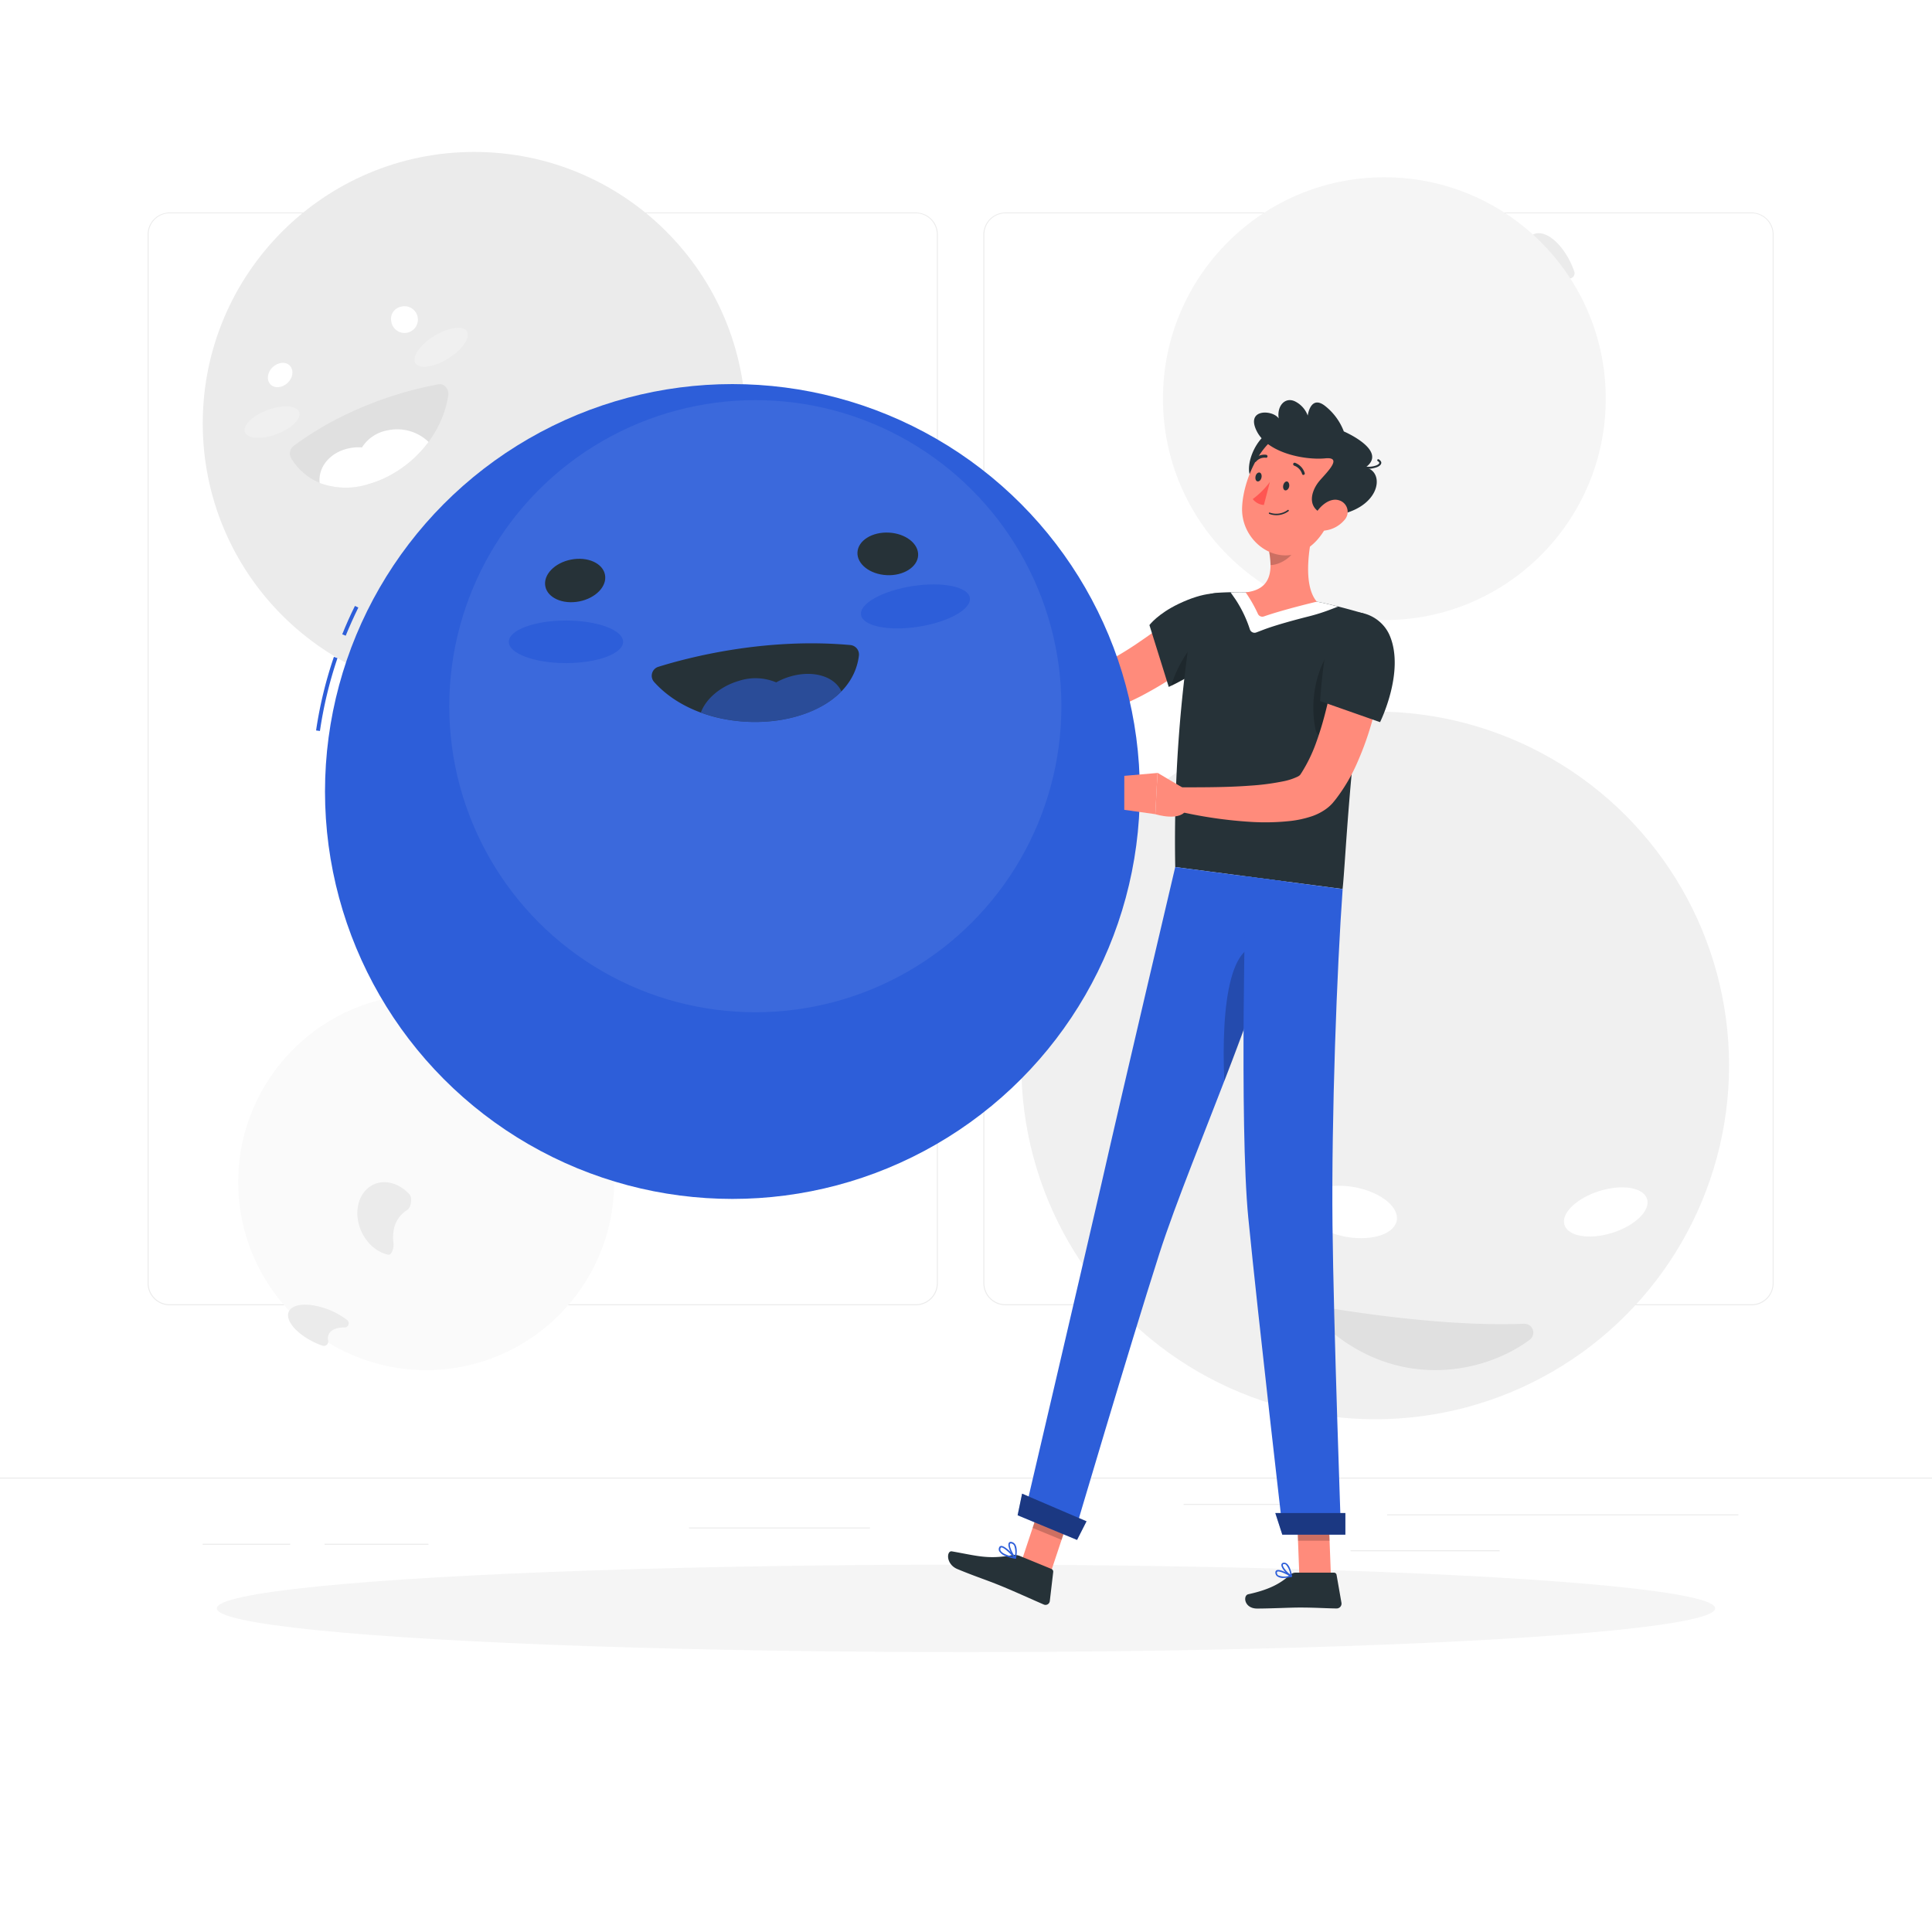 <svg class="animated" id="freepik_stories-smiley-face" xmlns="http://www.w3.org/2000/svg" viewBox="0 0 500 500" version="1.1" xmlnsXlink="http://www.w3.org/1999/xlink" xmlnsSvgjs="http://svgjs.com/svgjs"><style>svg#freepik_stories-smiley-face:not(.animated) .animable {opacity: 0;}svg#freepik_stories-smiley-face.animated #freepik--background-complete--inject-314 {animation: 1s 1 forwards cubic-bezier(.36,-0.01,.5,1.38) zoomIn;animation-delay: 0s;}svg#freepik_stories-smiley-face.animated #freepik--Shadow--inject-314 {animation: 1s 1 forwards cubic-bezier(.36,-0.01,.5,1.38) lightSpeedLeft;animation-delay: 0s;}svg#freepik_stories-smiley-face.animated #freepik--Character--inject-314 {animation: 1s 1 forwards cubic-bezier(.36,-0.01,.5,1.38) slideDown;animation-delay: 0s;}            @keyframes zoomIn {                0% {                    opacity: 0;                    transform: scale(0.5);                }                100% {                    opacity: 1;                    transform: scale(1);                }            }                    @keyframes lightSpeedLeft {              from {                transform: translate3d(-50%, 0, 0) skewX(20deg);                opacity: 0;              }              60% {                transform: skewX(-10deg);                opacity: 1;              }              80% {                transform: skewX(2deg);              }              to {                opacity: 1;                transform: translate3d(0, 0, 0);              }            }                    @keyframes slideDown {                0% {                    opacity: 0;                    transform: translateY(-30px);                }                100% {                    opacity: 1;                    transform: translateY(0);                }            }        </style><g id="freepik--background-complete--inject-314" class="animable" style="transform-origin: 250px 207.723px;"><rect y="382.4" width="500" height="0.25" style="fill: rgb(235, 235, 235); transform-origin: 250px 382.525px;" id="el4w98f3kul56" class="animable"></rect><rect x="359" y="391.92" width="90.9" height="0.25" style="fill: rgb(235, 235, 235); transform-origin: 404.45px 392.045px;" id="elwu77wla47im" class="animable"></rect><rect x="306.33" y="389.21" width="24.89" height="0.25" style="fill: rgb(235, 235, 235); transform-origin: 318.775px 389.335px;" id="elncoqji1rl3" class="animable"></rect><rect x="349.52" y="401.21" width="38.59" height="0.25" style="fill: rgb(235, 235, 235); transform-origin: 368.815px 401.335px;" id="el0a1vydz6gwzd" class="animable"></rect><rect x="52.46" y="399.53" width="22.64" height="0.25" style="fill: rgb(235, 235, 235); transform-origin: 63.78px 399.655px;" id="eldf3y63jdnxr" class="animable"></rect><rect x="84" y="399.53" width="26.89" height="0.25" style="fill: rgb(235, 235, 235); transform-origin: 97.445px 399.655px;" id="elopmlze073g8" class="animable"></rect><rect x="178.31" y="395.31" width="46.84" height="0.25" style="fill: rgb(235, 235, 235); transform-origin: 201.73px 395.435px;" id="eljo1zhao3w8f" class="animable"></rect><path d="M237,337.8H43.91a5.71,5.71,0,0,1-5.7-5.71V60.66A5.71,5.71,0,0,1,43.91,55H237a5.71,5.71,0,0,1,5.71,5.71V332.09A5.71,5.71,0,0,1,237,337.8ZM43.91,55.2a5.46,5.46,0,0,0-5.45,5.46V332.09a5.46,5.46,0,0,0,5.45,5.46H237a5.47,5.47,0,0,0,5.46-5.46V60.66A5.47,5.47,0,0,0,237,55.2Z" style="fill: rgb(235, 235, 235); transform-origin: 140.46px 196.4px;" id="eldlzia3n6wz" class="animable"></path><path d="M453.31,337.8H260.21a5.72,5.72,0,0,1-5.71-5.71V60.66A5.72,5.72,0,0,1,260.21,55h193.1A5.71,5.71,0,0,1,459,60.66V332.09A5.71,5.71,0,0,1,453.31,337.8ZM260.21,55.2a5.47,5.47,0,0,0-5.46,5.46V332.09a5.47,5.47,0,0,0,5.46,5.46h193.1a5.47,5.47,0,0,0,5.46-5.46V60.66a5.47,5.47,0,0,0-5.46-5.46Z" style="fill: rgb(235, 235, 235); transform-origin: 356.75px 196.4px;" id="elhl4jkqa91ao" class="animable"></path><g id="elw3pwjjsh4u"><circle cx="122.74" cy="109.59" r="70.27" style="fill: rgb(235, 235, 235); transform-origin: 122.74px 109.59px; transform: rotate(-45deg);" class="animable"></circle></g><path d="M69.64,99c.76,1.37,2.66,1.61,4.24.54s2.24-3,1.48-4.42-2.66-1.61-4.24-.54S68.88,97.61,69.64,99Z" style="fill: rgb(255, 255, 255); transform-origin: 72.5px 97.052px;" id="elx6gzhdyjsp" class="animable"></path><path d="M101.26,83.17a3.46,3.46,0,1,0,2.39-3.76A3.19,3.19,0,0,0,101.26,83.17Z" style="fill: rgb(255, 255, 255); transform-origin: 104.671px 82.71px;" id="elpsuigtj2r6" class="animable"></path><path d="M107.44,93.87c.85,1.71,4.56,1.29,8.28-.92s6-5.38,5.19-7.08-4.56-1.29-8.28.92S106.59,92.17,107.44,93.87Z" style="fill: rgb(240, 240, 240); transform-origin: 114.169px 89.872px;" id="eldsonv8ds3y" class="animable"></path><path d="M63.38,111.81c.61,1.74,4.25,2,8.13.58s6.54-4,5.93-5.73-4.24-2-8.12-.58S62.78,110.07,63.38,111.81Z" style="fill: rgb(240, 240, 240); transform-origin: 70.411px 109.237px;" id="elz8zhcl4saoh" class="animable"></path><path d="M113.55,99.45c-6.45,1.14-22.88,5-37.72,16.07a2.53,2.53,0,0,0-.32,3.34C85.68,134.62,112.74,123,116,102.4,116.3,100.77,115,99.2,113.55,99.45Z" style="fill: rgb(224, 224, 224); transform-origin: 95.534px 112.803px;" id="elddu1gtaw59q" class="animable"></path><path d="M90.41,116a12.06,12.06,0,0,1,3.27-.21,9.92,9.92,0,0,1,6.65-4.42,11.72,11.72,0,0,1,10.58,3,30.11,30.11,0,0,1-8.06,7.52,27.74,27.74,0,0,1-7.53,3.41A19.37,19.37,0,0,1,82.73,125C82.27,120.87,85.44,117,90.41,116Z" style="fill: rgb(255, 255, 255); transform-origin: 96.798px 118.657px;" id="el548om194jd" class="animable"></path><path d="M396,72.5a20.49,20.49,0,0,0,2.94,5,1.36,1.36,0,0,0,2.39-.81c.16-2.36,1.08-4.09,2.68-4.59a3.44,3.44,0,0,1,1.78-.06,1.37,1.37,0,0,0,1.65-1.73c-.15-.42-.3-.84-.48-1.26-2.33-5.67-6.67-9.51-9.7-8.56S393.68,66.82,396,72.5Z" style="fill: rgb(235, 235, 235); transform-origin: 401.034px 69.16px;" id="el8gcbpz7y499" class="animable"></path><g id="eliat0wzo42h"><circle cx="358.27" cy="103.18" r="57.3" style="fill: rgb(245, 245, 245); transform-origin: 358.27px 103.18px; transform: rotate(-45deg);" class="animable"></circle></g><g id="ely3n7xybst2"><circle cx="110.29" cy="305.94" r="48.64" style="fill: rgb(250, 250, 250); transform-origin: 110.29px 305.94px; transform: rotate(-45deg);" class="animable"></circle></g><path d="M85.38,339.06a19.78,19.78,0,0,1,4.46,2.57,1.07,1.07,0,0,1-.74,1.91c-2.1,0-3.66.69-4.11,2a2.47,2.47,0,0,0-.06,1.43,1.13,1.13,0,0,1-1.55,1.26c-.38-.13-.75-.27-1.13-.43-5-2.12-8.44-5.78-7.57-8.19S80.33,337,85.38,339.06Z" style="fill: rgb(235, 235, 235); transform-origin: 82.398px 342.983px;" id="elsg2euprm42" class="animable"></path><path d="M102,306.39a9.92,9.92,0,0,1,4,2.75c.76.86.37,3.4-.6,4a7.59,7.59,0,0,0-3.58,5.7,10.13,10.13,0,0,0,0,2.75c.19,1.54-.53,3.31-1.34,3.13a10,10,0,0,1-1-.28c-4.51-1.6-7.6-6.92-6.9-11.89S97.49,304.8,102,306.39Z" style="fill: rgb(235, 235, 235); transform-origin: 99.441px 315.337px;" id="elq0jko8fmlh" class="animable"></path><g id="el5rjn1nbm0bu"><circle cx="355.9" cy="275.72" r="91.58" style="fill: rgb(240, 240, 240); transform-origin: 355.9px 275.72px; transform: rotate(-45deg);" class="animable"></circle></g><path d="M338.37,309.46c-2.78,2.94-.1,7.21,6,9.53s13.29,1.8,16.07-1.15.09-7.21-6-9.52S341.15,306.51,338.37,309.46Z" style="fill: rgb(255, 255, 255); transform-origin: 349.404px 313.655px;" id="eld571ueaimam" class="animable"></path><path d="M404.76,316.39c.28,3.17,5.35,4.52,11.32,3s10.58-5.31,10.3-8.48-5.35-4.53-11.31-3S404.48,313.21,404.76,316.39Z" style="fill: rgb(255, 255, 255); transform-origin: 415.57px 313.648px;" id="ela2wt47nmi6" class="animable"></path><path d="M344,338.53c10.72,1.76,32.24,4.77,50.43,4.06a2.29,2.29,0,0,1,1.46,4.13c-11.5,8.63-34.53,13.76-53.83-4.27A2.29,2.29,0,0,1,344,338.53Z" style="fill: rgb(224, 224, 224); transform-origin: 369.084px 346.543px;" id="elpwgzcik4cy" class="animable"></path></g><g id="freepik--Shadow--inject-314" class="animable" style="transform-origin: 250px 416.24px;"><ellipse id="freepik--path--inject-314" cx="250" cy="416.24" rx="193.89" ry="11.32" style="fill: rgb(245, 245, 245); transform-origin: 250px 416.24px;" class="animable"></ellipse></g><g id="freepik--Character--inject-314" class="animable" style="transform-origin: 200.694px 236.008px;"><polygon points="271.81 407.29 264.32 404.2 270.35 386.07 277.84 389.16 271.81 407.29" style="fill: rgb(255, 139, 123); transform-origin: 271.08px 396.68px;" id="ellinomazdu1m" class="animable"></polygon><polygon points="344.44 407.9 336.27 407.9 335.55 388.99 343.72 388.99 344.44 407.9" style="fill: rgb(255, 139, 123); transform-origin: 339.995px 398.445px;" id="elyyk81n0da2n" class="animable"></polygon><path d="M335.23,407h10a.69.69,0,0,1,.67.56l1.27,7.26a1.26,1.26,0,0,1-1.26,1.45c-3.2-.05-5.53-.24-9.56-.24-2.49,0-7.61.26-11,.26s-3.72-3.39-2.3-3.7c6.35-1.38,8.81-3.27,10.91-5.08A2.06,2.06,0,0,1,335.23,407Z" style="fill: rgb(38, 50, 56); transform-origin: 334.721px 411.645px;" id="elnn4wnklm4g" class="animable"></path><path d="M263.86,402.65l8.25,3.39a.77.77,0,0,1,.46.8l-.88,7.49a1.11,1.11,0,0,1-1.56.92c-2.95-1.27-7.19-3.22-10.93-4.76-4.38-1.79-6.27-2.29-11.39-4.4-3.1-1.28-2.86-4.84-1.46-4.6,6.37,1.11,9.27,2.14,15.49,1A3.66,3.66,0,0,1,263.86,402.65Z" style="fill: rgb(38, 50, 56); transform-origin: 258.968px 408.413px;" id="elvxyfuh4ab2l" class="animable"></path><path d="M314.41,167c-1.06,1-2,1.74-3,2.54s-2,1.57-3,2.34c-2,1.54-4.13,2.95-6.28,4.33s-4.39,2.64-6.66,3.85a76.09,76.09,0,0,1-7.16,3.23c-1.23.49-2.52.89-3.8,1.3-.59.21-1.43.4-2.17.58a18.9,18.9,0,0,1-2.41.36,16.53,16.53,0,0,1-10-2.09,16.07,16.07,0,0,1-3.84-3.13,19.1,19.1,0,0,1-2.64-3.73,22.83,22.83,0,0,1-1.69-3.93c-.22-.67-.39-1.34-.55-2s-.26-1.3-.39-2.15L266.8,167l.74,1.28c.27.45.56.9.85,1.33a19.36,19.36,0,0,0,1.86,2.36,13.23,13.23,0,0,0,2,1.79,8.21,8.21,0,0,0,2.05,1,7.22,7.22,0,0,0,4.1,0c.37-.08.76-.23,1.15-.34s.74-.27,1.28-.5c1-.42,2-.81,2.95-1.31a84.07,84.07,0,0,0,11.54-6.79c1.89-1.27,3.73-2.62,5.57-4,.92-.68,1.83-1.38,2.72-2.09l2.57-2.07Z" style="fill: rgb(255, 139, 123); transform-origin: 287.615px 171.643px;" id="elbhjzbqi7jy" class="animable"></path><path d="M319.22,164.71c-3.49,7.16-16.75,13.06-16.75,13.06l-5-16s2.14-2.9,7.58-5.5C317.89,150.15,323.92,155.06,319.22,164.71Z" style="fill: rgb(38, 50, 56); transform-origin: 309.139px 165.67px;" id="el8y2fhh2q0fd" class="animable"></path><g id="elljjo14czdh"><path d="M310.86,164.41a34.06,34.06,0,0,0-6.93,10.68,23.05,23.05,0,0,0-.81,2.38c2-1,8.41-4.2,12.74-8.37l.33-1.93A3.16,3.16,0,0,0,310.86,164.41Z" style="opacity: 0.2; transform-origin: 309.675px 170.489px;" class="animable"></path></g><path d="M268.71,170.68l-4.46-9.58-5.47,9.07s2.67,5.49,8.16,3.57Z" style="fill: rgb(255, 139, 123); transform-origin: 263.745px 167.624px;" id="ele751p767mtc" class="animable"></path><polygon points="257.51 156.82 253.8 163.66 258.78 170.17 264.25 161.1 257.51 156.82" style="fill: rgb(255, 139, 123); transform-origin: 259.025px 163.495px;" id="elve9rryr9728" class="animable"></polygon><g id="el19574n56hq"><polygon points="270.35 386.08 267.24 395.42 274.74 398.51 277.85 389.17 270.35 386.08" style="opacity: 0.2; transform-origin: 272.545px 392.295px;" class="animable"></polygon></g><g id="elh1iixeunekj"><polygon points="343.72 388.99 335.55 388.99 335.93 398.74 344.1 398.74 343.72 388.99" style="opacity: 0.2; transform-origin: 339.825px 393.865px;" class="animable"></polygon></g><path d="M308.84,158.77a367,367,0,0,0-4.69,65.62l43.31,5.68c.75-6.36,1.84-35.6,6.93-66.27.42-2.52.55-4.45-1.92-5.16-2.73-.79-8.08-2.27-11.69-2.93a161.51,161.51,0,0,0-18.41-2.41,73.89,73.89,0,0,0-7.59.13A6.45,6.45,0,0,0,308.84,158.77Z" style="fill: rgb(38, 50, 56); transform-origin: 329.358px 191.663px;" id="el58k7w4c8sic" class="animable"></path><path d="M340.78,155.71a161.09,161.09,0,0,0-18.42-2.41c-1.33-.05-2.64-.05-3.89,0l1.3,1.86a31.74,31.74,0,0,1,3.69,7.7h0a1.27,1.27,0,0,0,1.66.82l1.94-.74c3.2-1.21,8.51-2.63,11.73-3.44a49.17,49.17,0,0,0,5.67-1.81l1.84-.7C344.38,156.47,342.4,156,340.78,155.71Z" style="fill: rgb(255, 255, 255); transform-origin: 332.385px 158.512px;" id="elo6pwqz9nrm" class="animable"></path><g id="ela0ka04d8ntf"><path d="M341.75,173a28.6,28.6,0,0,0-1.32,15.67,3.13,3.13,0,0,0,3.58,2.53l3.51-.55a3.15,3.15,0,0,0,2.61-2.59l3.87-23a3.15,3.15,0,0,0-5.32-2.76A33.72,33.72,0,0,0,341.75,173Z" style="opacity: 0.2; transform-origin: 346.967px 176.316px;" class="animable"></path></g><path d="M340.47,134.58l-12,8.24c.82,4.79.63,9.75-6.1,10.48a35.77,35.77,0,0,1,3.15,5.51,1.26,1.26,0,0,0,1.58.72c5.26-1.83,13.69-3.82,13.69-3.82C336.92,151.18,338.88,140.4,340.47,134.58Z" style="fill: rgb(255, 139, 123); transform-origin: 331.58px 147.09px;" id="el4vovknpq3" class="animable"></path><g id="el0u42aiql9gao"><path d="M335.57,138l-7.1,4.87a20.67,20.67,0,0,1,.33,3.37c2.55,0,6.22-2.37,6.68-5A9,9,0,0,0,335.57,138Z" style="opacity: 0.2; transform-origin: 332.073px 142.12px;" class="animable"></path></g><path d="M328.8,111.66c-5.7,2.73-8.72,15.69-.6,12.79S335,108.69,328.8,111.66Z" style="fill: rgb(38, 50, 56); transform-origin: 328.552px 118.044px;" id="elqtl8jth8ow" class="animable"></path><path d="M347.21,126.48c-2.49,7.61-4.79,13.3-9.76,16-7.47,4.11-16.15-2.52-16-10.86.14-7.51,5.42-19.78,13.85-20.44A11.75,11.75,0,0,1,347.21,126.48Z" style="fill: rgb(255, 139, 123); transform-origin: 334.607px 127.445px;" id="eltvsot62o9hd" class="animable"></path><path d="M341.26,124.72c1.47-1.88,6.72-6.59,1.7-6.1s-14.84-1.23-17.74-7.09,4.23-5.49,5.71-3.23c-.51-3.22,1.61-5.62,4.16-4.45a6.66,6.66,0,0,1,3.35,3.7s.68-5.39,4.4-2.56a15.3,15.3,0,0,1,4.94,6.66s11.67,5,5.59,9.34c5.33,1,4,11.19-9,12.55C337.86,132.4,339.08,127.5,341.26,124.72Z" style="fill: rgb(38, 50, 56); transform-origin: 340.419px 118.544px;" id="eljoictpr65i" class="animable"></path><path d="M354.33,121.33a4,4,0,0,1-3.33-1.39.27.27,0,0,1,.43-.31c.82,1.17,2.72,1.36,4.13,1,.9-.2,1.35-.55,1.39-.79s-.23-.4-.4-.51a.26.26,0,0,1-.08-.36.26.26,0,0,1,.36-.09c.61.39.69.79.64,1-.09.53-.76,1-1.79,1.22A6.5,6.5,0,0,1,354.33,121.33Z" style="fill: rgb(38, 50, 56); transform-origin: 354.229px 120.091px;" id="elm1f6bier6p" class="animable"></path><path d="M347.89,134.63a7.86,7.86,0,0,1-5.09,2.68c-2.66.29-3.54-2-2.42-4.17,1-1.93,3.59-4.4,6.07-3.69A3.11,3.11,0,0,1,347.89,134.63Z" style="fill: rgb(255, 139, 123); transform-origin: 344.339px 133.33px;" id="elocot86dufnn" class="animable"></path><path d="M304.15,224.39S290.53,282.2,285,306.59C279.16,332,265,392.47,265,392.47l12.8,5.26s14.46-49,22.23-73.26c8.48-26.43,31-75,32.57-96.35Z" style="fill: rgb(45, 94, 217); transform-origin: 298.8px 311.06px;" id="elx05zci9r9rs" class="animable"></path><g id="elqz3noiafozb"><path d="M316.85,279.83c4.64-12,9.11-24,12.11-34.29h0C318.27,240.46,316,260.18,316.85,279.83Z" style="opacity: 0.2; transform-origin: 322.824px 262.28px;" class="animable"></path></g><path d="M322.44,226.79s-1.75,64.26.62,88.4c2.6,26.43,9,81.66,9,81.66h15s-1.94-54-2.21-79.77c-.29-28,1.14-66.56,2.63-87Z" style="fill: rgb(45, 94, 217); transform-origin: 334.649px 311.82px;" id="elnvbqaqx61u" class="animable"></path><polygon points="331.86 397.18 348.18 397.18 348.18 391.57 330.05 391.57 331.86 397.18" style="fill: rgb(45, 94, 217); transform-origin: 339.115px 394.375px;" id="el2x6iqxu3lnt" class="animable"></polygon><g id="el2f3kg70fqay"><polygon points="331.86 397.18 348.18 397.18 348.18 391.57 330.05 391.57 331.86 397.18" style="opacity: 0.4; transform-origin: 339.115px 394.375px;" class="animable"></polygon></g><polygon points="263.36 392.15 278.74 398.53 281.19 393.71 264.52 386.56 263.36 392.15" style="fill: rgb(45, 94, 217); transform-origin: 272.275px 392.545px;" id="elzij527146d" class="animable"></polygon><g id="elbjl9fhqcj25"><polygon points="263.36 392.15 278.74 398.53 281.19 393.71 264.52 386.56 263.36 392.15" style="opacity: 0.4; transform-origin: 272.275px 392.545px;" class="animable"></polygon></g><path d="M333.62,126c-.17.63-.64,1-1.05.9s-.62-.75-.45-1.38.63-1,1-.91S333.78,125.34,333.62,126Z" style="fill: rgb(38, 50, 56); transform-origin: 332.863px 125.756px;" id="eltmtzx10y34s" class="animable"></path><path d="M326.45,123.68c-.16.63-.63,1-1.05.9s-.61-.75-.45-1.38.63-1,1.05-.9S326.62,123.05,326.45,123.68Z" style="fill: rgb(38, 50, 56); transform-origin: 325.702px 123.44px;" id="eliclv8b67ed" class="animable"></path><path d="M328.65,124.72a21.55,21.55,0,0,1-4.44,4.44,4,4,0,0,0,2.88,1.53Z" style="fill: rgb(255, 86, 82); transform-origin: 326.43px 127.705px;" id="el53ay15kwfl4" class="animable"></path><path d="M328.49,133a5.26,5.26,0,0,0,5-.72.19.19,0,0,0,0-.27.18.18,0,0,0-.27,0,5,5,0,0,1-4.61.65.17.17,0,0,0-.23.12A.21.21,0,0,0,328.49,133Z" style="fill: rgb(38, 50, 56); transform-origin: 330.962px 132.641px;" id="elgb131n2y6gf" class="animable"></path><path d="M337.17,122.89a.36.36,0,0,0,.25,0,.37.37,0,0,0,.23-.49,4.13,4.13,0,0,0-2.5-2.63.37.37,0,0,0-.47.27.41.41,0,0,0,.29.48h0a3.33,3.33,0,0,1,2,2.11A.4.4,0,0,0,337.17,122.89Z" style="fill: rgb(38, 50, 56); transform-origin: 336.174px 121.333px;" id="eluhp1n7msdwp" class="animable"></path><path d="M324.68,119.56a.36.36,0,0,0,.39-.1,2.9,2.9,0,0,1,2.53-1,.36.36,0,0,0,.43-.31.42.42,0,0,0-.33-.45,3.59,3.59,0,0,0-3.22,1.23.39.39,0,0,0,0,.55A.29.29,0,0,0,324.68,119.56Z" style="fill: rgb(38, 50, 56); transform-origin: 326.199px 118.624px;" id="el2ocgkq5mst9" class="animable"></path><path d="M358.63,168.06c-.16,1.82-.36,3.38-.62,5s-.53,3.27-.84,4.9c-.63,3.24-1.4,6.48-2.36,9.7a78,78,0,0,1-3.5,9.59,45.08,45.08,0,0,1-5.42,9.33l-.44.56-.23.28-.39.47a10.55,10.55,0,0,1-1.8,1.58,14.24,14.24,0,0,1-3.35,1.72,27,27,0,0,1-5.74,1.28,60.24,60.24,0,0,1-10.26.23,114.5,114.5,0,0,1-19.34-2.87l.81-6.07c3.06,0,6.21,0,9.29-.05s6.17-.16,9.17-.39a62.4,62.4,0,0,0,8.62-1.14,15.54,15.54,0,0,0,3.41-1.1,2.79,2.79,0,0,0,.82-.52c.05,0,0-.06,0,0s-.07.08,0,0l.13-.2.26-.39a39.26,39.26,0,0,0,3.59-7.29A83.35,83.35,0,0,0,343,184.4c.74-2.87,1.38-5.8,1.94-8.75.28-1.48.54-3,.77-4.45s.46-3,.62-4.35Z" style="fill: rgb(255, 139, 123); transform-origin: 331.485px 189.834px;" id="el6b3cj1arai" class="animable"></path><path d="M359.65,164.46c4,9.37-2.49,22.43-2.49,22.43l-15.51-5.45a137.64,137.64,0,0,1,2.08-16.54C345.41,155.59,356.56,157.24,359.65,164.46Z" style="fill: rgb(38, 50, 56); transform-origin: 351.301px 172.681px;" id="elstdd57yy9u" class="animable"></path><path d="M332.13,408.38a9.87,9.87,0,0,0,2.12-.29.17.17,0,0,0,.13-.16.19.19,0,0,0-.1-.19c-.3-.19-3-1.81-3.91-1.35a.6.6,0,0,0-.3.55,1.22,1.22,0,0,0,.46,1A2.6,2.6,0,0,0,332.13,408.38Zm1.54-.56a4.07,4.07,0,0,1-2.91-.15.87.87,0,0,1-.3-.7.23.23,0,0,1,.11-.23C331,406.5,332.57,407.2,333.67,407.82Z" style="fill: rgb(45, 94, 217); transform-origin: 332.225px 407.346px;" id="el63amb3ykx17" class="animable"></path><path d="M334.2,408.09a.2.2,0,0,0,.11,0,.2.2,0,0,0,.07-.18c0-.1-.34-2.45-1.34-3.23a1.12,1.12,0,0,0-.83-.25.6.6,0,0,0-.59.51c-.12.91,1.62,2.7,2.49,3.16Zm-1.84-3.31a.77.77,0,0,1,.46.17,5,5,0,0,1,1.11,2.56c-.88-.64-2-2-1.93-2.53,0-.05,0-.16.28-.19Z" style="fill: rgb(45, 94, 217); transform-origin: 332.998px 406.262px;" id="elzwz1sn6k0wd" class="animable"></path><path d="M260.26,402.71a12.66,12.66,0,0,0,2.47.7.17.17,0,0,0,.19-.09.2.2,0,0,0,0-.23c-.28-.32-2.77-3.15-3.87-3a.57.57,0,0,0-.46.36,1.13,1.13,0,0,0,0,1A3.2,3.2,0,0,0,260.26,402.71Zm2,.2c-1.77-.4-3-1-3.3-1.6a.74.74,0,0,1,0-.68.23.23,0,0,1,.18-.15C259.68,400.4,261.18,401.78,262.22,402.91Z" style="fill: rgb(45, 94, 217); transform-origin: 260.715px 401.749px;" id="el48mk98ozqdy" class="animable"></path><path d="M262.69,403.4a.17.17,0,0,0,.12,0,.2.2,0,0,0,.13-.14c0-.09.53-2.25-.15-3.46a1.49,1.49,0,0,0-.88-.72c-.51-.15-.74.05-.84.24-.44.82.78,3.23,1.55,4Zm-.76-3.89a1.1,1.1,0,0,1,.54.49,4.94,4.94,0,0,1,.17,2.8c-.73-1-1.51-2.78-1.24-3.27,0,0,.09-.16.42-.06Z" style="fill: rgb(45, 94, 217); transform-origin: 262.057px 401.219px;" id="eltsh6wrwndel" class="animable"></path><path d="M89.47,164.52l-.9-.36c1-2.49,2.11-5,3.29-7.35l.88.43C91.57,159.61,90.47,162.06,89.47,164.52Z" style="fill: rgb(45, 94, 217); transform-origin: 90.655px 160.665px;" id="elqaq3qxcapgd" class="animable"></path><path d="M82.8,189.18l-1-.14A107.77,107.77,0,0,1,86.41,170l.93.32A106.63,106.63,0,0,0,82.8,189.18Z" style="fill: rgb(45, 94, 217); transform-origin: 84.57px 179.59px;" id="eleq0hc3cql7b" class="animable"></path><g id="elj7km5uqygjp"><circle cx="189.55" cy="204.84" r="105.44" style="fill: rgb(45, 94, 217); transform-origin: 189.55px 204.84px; transform: rotate(-45deg);" class="animable"></circle></g><g id="el8oeg7w0hf2f"><circle cx="195.48" cy="182.76" r="79.21" style="fill: rgb(255, 255, 255); opacity: 0.07; transform-origin: 195.48px 182.76px;" class="animable"></circle></g><path d="M237.61,143.74c-.15,3-3.79,5.33-8.13,5.11s-7.73-2.86-7.57-5.91,3.79-5.32,8.13-5.1S237.77,140.7,237.61,143.74Z" style="fill: rgb(38, 50, 56); transform-origin: 229.76px 143.345px;" id="el6xxe12c0tad" class="animable"></path><path d="M156.57,148.74c.58,3-2.41,6.08-6.67,6.91s-8.19-.92-8.77-3.91,2.4-6.09,6.67-6.92S156,145.75,156.57,148.74Z" style="fill: rgb(38, 50, 56); transform-origin: 148.85px 150.235px;" id="el18cu8nvnkj2" class="animable"></path><ellipse cx="146.47" cy="166.1" rx="14.79" ry="5.51" style="fill: rgb(45, 94, 217); transform-origin: 146.47px 166.1px;" id="el30ymwo35j8o" class="animable"></ellipse><path d="M251,154.73c.45,2.9-5.49,6.24-13.26,7.46s-14.45-.15-14.91-3.05,5.49-6.23,13.26-7.45S250.57,151.83,251,154.73Z" style="fill: rgb(45, 94, 217); transform-origin: 236.914px 156.939px;" id="els2bt72admwe" class="animable"></path><path d="M170.38,172.57c7.62-2.38,27.56-7.64,49.73-5.63a2.46,2.46,0,0,1,2.17,2.79c-2.46,19.32-38.18,23.28-53,6.76A2.42,2.42,0,0,1,170.38,172.57Z" style="fill: rgb(38, 50, 56); transform-origin: 195.487px 176.67px;" id="elm3bdsq9c4y" class="animable"></path><g id="elcuc9m8zus0b"><path d="M204.55,175.07a17.4,17.4,0,0,0-3.67,1.53,13.81,13.81,0,0,0-9.63-.4c-4.83,1.4-8.58,4.68-9.87,8.21a41.47,41.47,0,0,0,22.9,1.47c5.39-1.2,10.18-3.55,13.47-6.95C216,175.07,210.5,173.34,204.55,175.07Z" style="fill: rgb(45, 94, 217); opacity: 0.6; transform-origin: 199.565px 180.622px;" class="animable"></path></g><path d="M306.7,204.22,299.56,200,299,210.71s6.8,2.16,8.19-1.47Z" style="fill: rgb(255, 139, 123); transform-origin: 303.095px 205.674px;" id="elgua0ybda0pl" class="animable"></path><polygon points="290.97 200.79 290.96 209.58 298.99 210.71 299.56 200.04 290.97 200.79" style="fill: rgb(255, 139, 123); transform-origin: 295.26px 205.375px;" id="ely62xm9zfybb" class="animable"></polygon></g><defs>     <filter id="active" height="200%">         <feMorphology in="SourceAlpha" result="DILATED" operator="dilate" radius="2"></feMorphology>                <feFlood flood-color="#32DFEC" flood-opacity="1" result="PINK"></feFlood>        <feComposite in="PINK" in2="DILATED" operator="in" result="OUTLINE"></feComposite>        <feMerge>            <feMergeNode in="OUTLINE"></feMergeNode>            <feMergeNode in="SourceGraphic"></feMergeNode>        </feMerge>    </filter>    <filter id="hover" height="200%">        <feMorphology in="SourceAlpha" result="DILATED" operator="dilate" radius="2"></feMorphology>                <feFlood flood-color="#ff0000" flood-opacity="0.5" result="PINK"></feFlood>        <feComposite in="PINK" in2="DILATED" operator="in" result="OUTLINE"></feComposite>        <feMerge>            <feMergeNode in="OUTLINE"></feMergeNode>            <feMergeNode in="SourceGraphic"></feMergeNode>        </feMerge>            <feColorMatrix type="matrix" values="0   0   0   0   0                0   1   0   0   0                0   0   0   0   0                0   0   0   1   0 "></feColorMatrix>    </filter></defs></svg>
